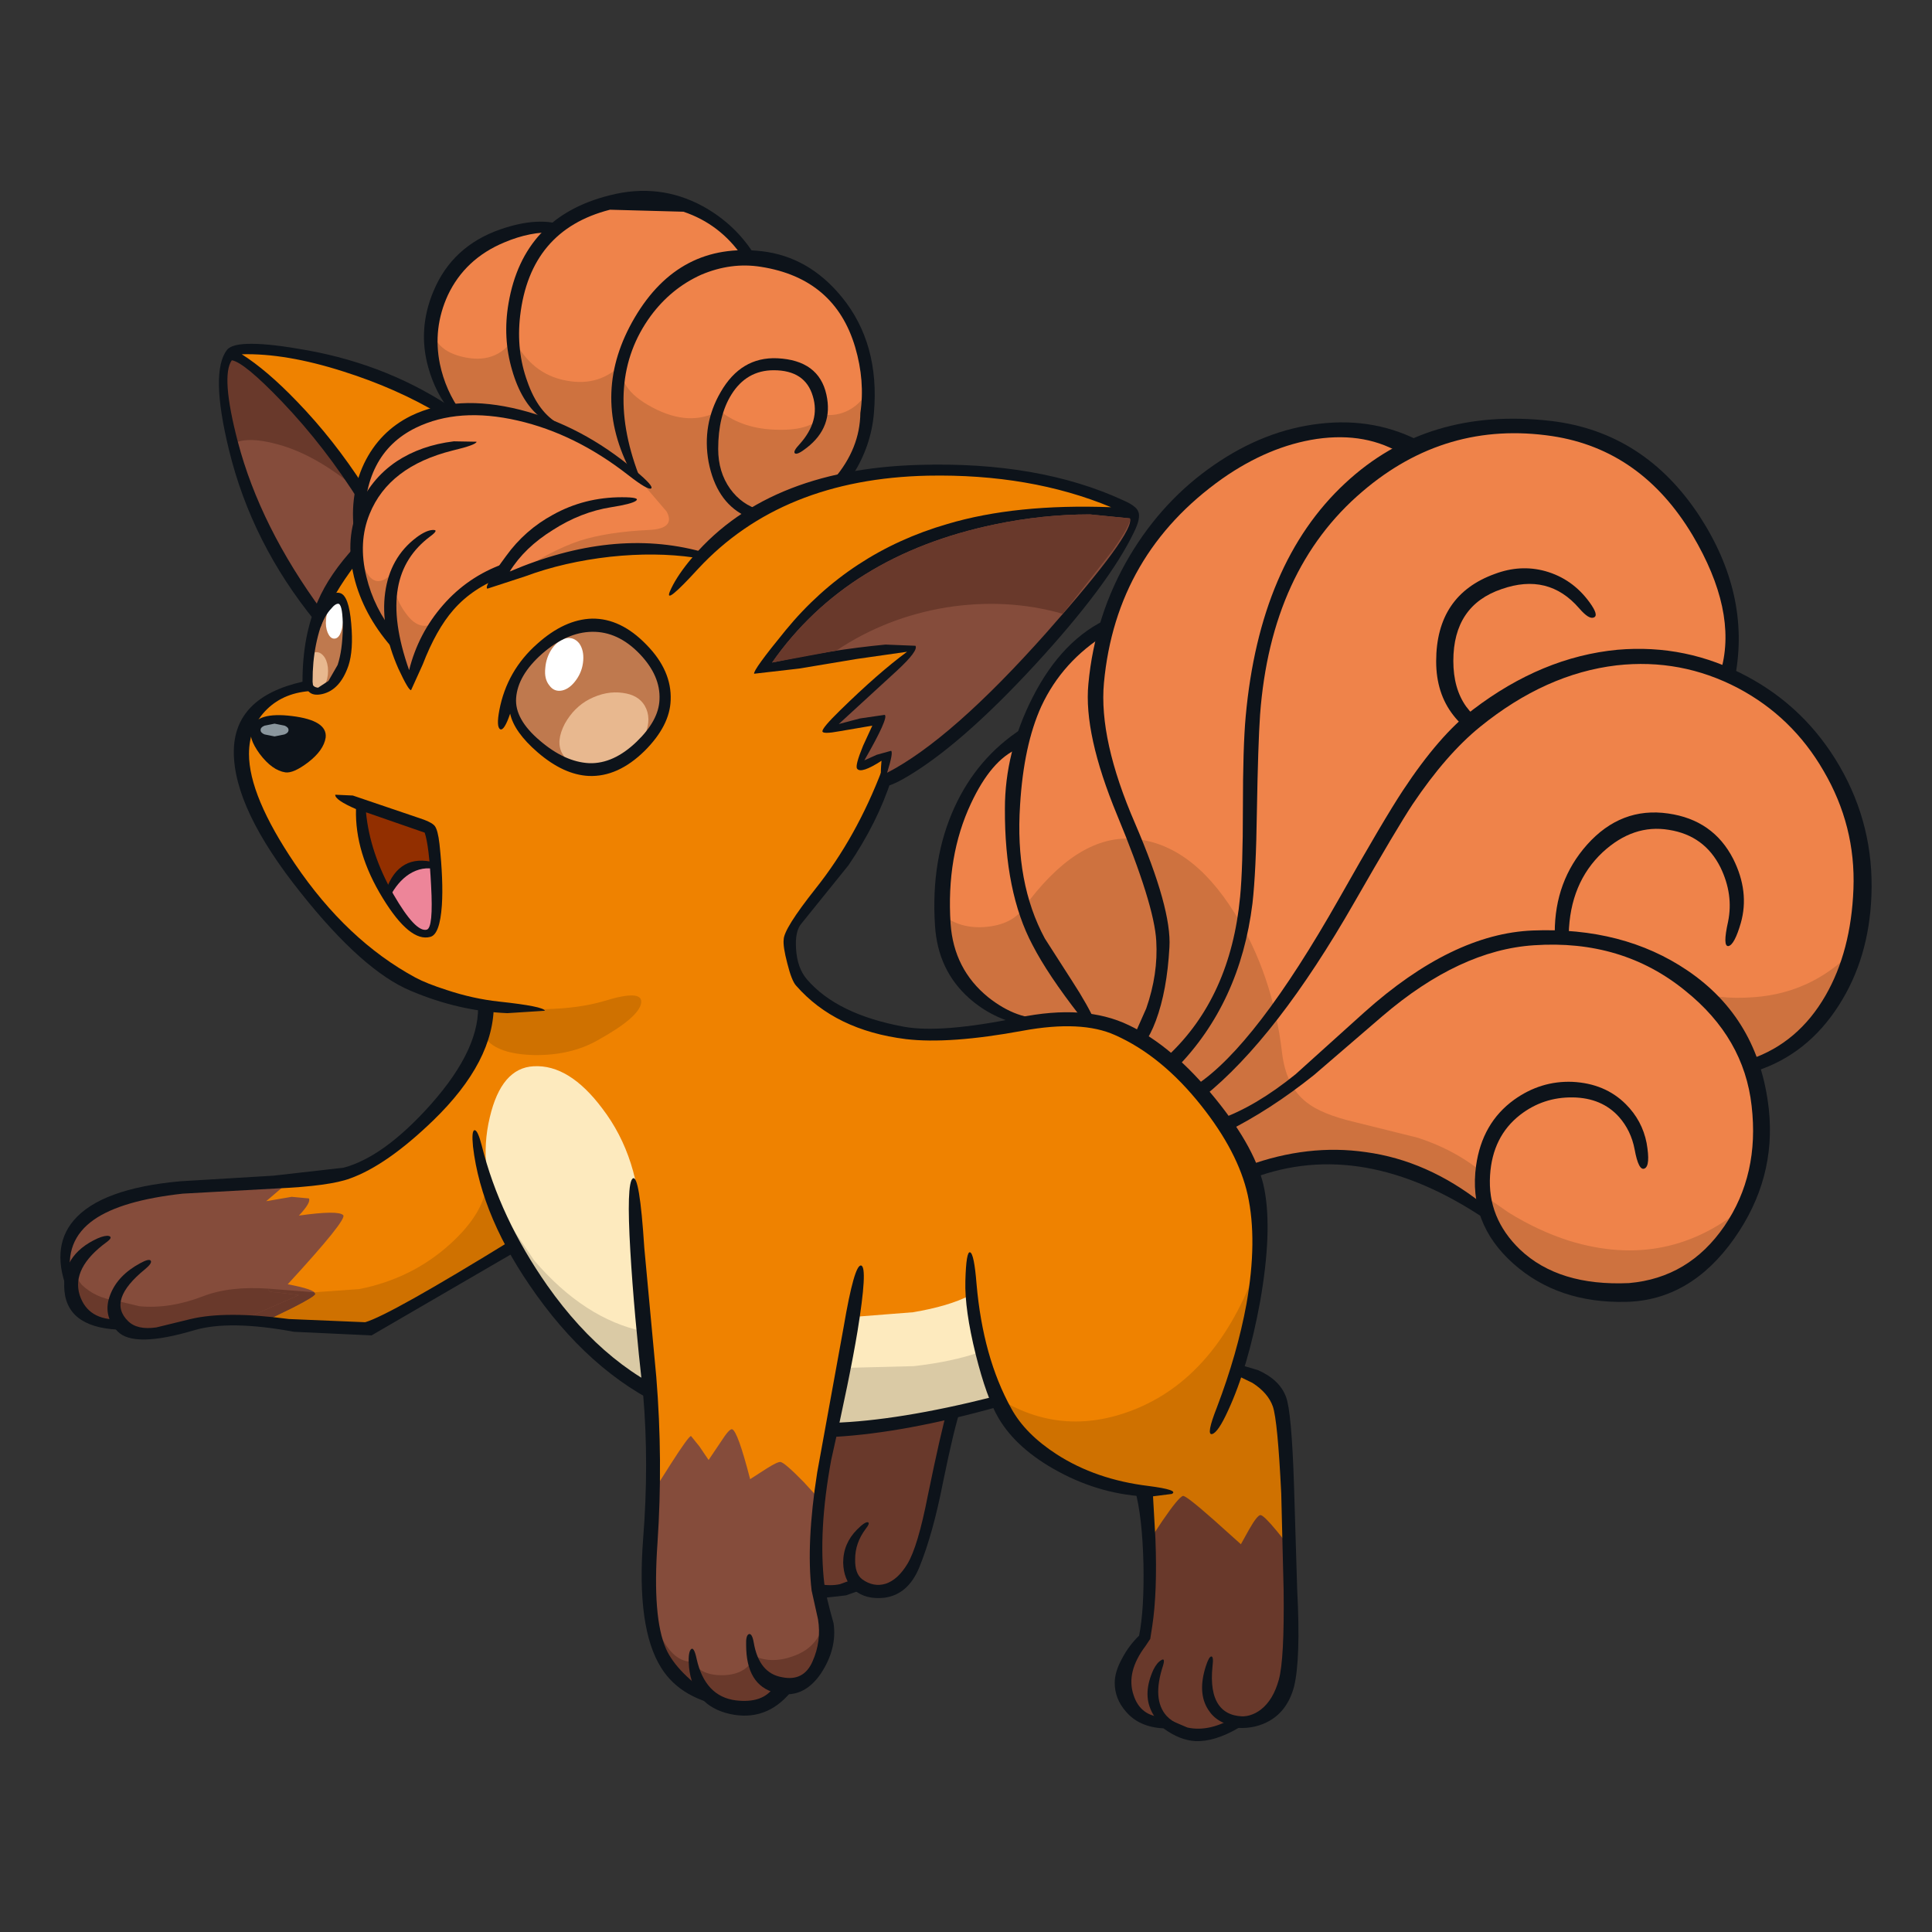 <?xml version="1.0" encoding="utf-8"?>
<!-- Generator: Adobe Illustrator 16.0.0, SVG Export Plug-In . SVG Version: 6.00 Build 0)  -->
<!DOCTYPE svg PUBLIC "-//W3C//DTD SVG 1.1//EN" "http://www.w3.org/Graphics/SVG/1.1/DTD/svg11.dtd">
<svg version="1.1" id="Layer_1" xmlns="http://www.w3.org/2000/svg" xmlns:xlink="http://www.w3.org/1999/xlink" x="0px" y="0px"
	 width="800px" height="800px" viewBox="0 0 800 800" enable-background="new 0 0 800 800" xml:space="preserve">
<rect x="0" y="0" width="800" height="800" fill="#333333" stroke="none"/>
<g>
	<path fill="#69392B" d="M394.113,585.372l-5.951,28.274c-4.63,20.172-8.763,33.399-12.403,39.682
		c-2.424,4.189-6.006,6.174-10.746,5.95c-2.537-0.11-6.064-1.102-10.582-2.974c-6.064,3.087-11.08,4.189-15.046,3.307
		c-1.877-8.377-1.822-21.881,0.165-40.509l3.637-25.632L394.113,585.372"/>
	<path fill="#854C3B" d="M95.993,146.201c13.668,9.149,26.622,21.661,38.856,37.534c7.384,9.479,17.36,24.471,29.929,44.975
		l-25.961,34.724c-17.416-17.197-30.644-40.291-39.685-69.281c-7.934-25.685-9.587-41.283-4.96-46.795L95.993,146.201"/>
	<path fill="#EF8200" d="M180.153,166.539l21.991,12.401l-37.367,49.771c-12.568-20.504-22.544-35.496-29.929-44.975
		c-12.234-15.874-25.188-28.385-38.856-37.534c6.061-2.646,20.667-1.378,43.817,3.804
		C150.061,152.208,163.508,157.721,180.153,166.539"/>
	<path fill="#EF8200" d="M444.713,201.759c12.125,3.196,20.173,6.283,24.144,9.26c3.196,2.425-0.499,11.133-11.08,26.125
		c-10.03,14.11-22.158,28.385-36.377,42.825c-10.691,10.802-23.04,21.329-37.042,31.581l-17.69,12.236l-9.096,18.519
		c-7.715,14.22-15.872,25.794-24.47,34.724c-3.971,4.189-6.009,8.875-6.119,14.055c-0.11,4.629,1.489,9.977,4.796,16.039
		c4.3,7.718,13.888,13.559,28.77,17.528c13.229,3.526,26.787,4.796,40.678,3.803l29.266-5.786
		c15.654-2.207,28.442-0.389,38.364,5.456c16.755,9.7,30.094,22.874,40.015,39.52c8.595,14.219,13.279,28.162,14.054,41.833
		c0.772,13.229-2.813,32.518-10.746,57.873c8.594,1.761,14.383,5.841,17.36,12.234c3.525,17.085,5.51,37.921,5.949,62.5
		l-20.832,7.772l-38.36-10.416c-0.225-9.151-1.048-16.48-2.481-21.994c-10.03-1.1-17.804-2.754-23.312-4.957l-14.885-7.607
		c-5.62-2.754-11.241-7.658-16.865-14.717l-6.775-9.921c-8.932,3.42-20.671,6.174-35.223,8.269
		c-29.213,4.189-57.928,2.812-86.147-4.134c-23.37-8.486-42.769-21.386-58.203-38.689c-10.142-11.354-16.367-21.166-18.684-29.435
		l-24.803,14.22c-14.548,8.819-26.731,15.267-36.542,19.347c-5.07,2.094-14.658,1.929-28.77-0.495
		c-15.982-2.867-26.842-3.915-32.572-3.142c-0.333-9.592-0.11-19.18,0.66-28.771c1.434-19.071,4.905-28.385,10.416-27.943
		c15.765,1.319,29.213,0.274,40.345-3.143c6.284-1.984,14.937-7.277,25.961-15.872c9.371-7.498,15.432-13.009,18.189-16.535
		c4.85-6.283,8.763-14.332,11.74-24.143l2.812-12.896c-19.402-3.195-37.866-12.678-55.395-28.444
		c-13.448-12.125-24.634-26.18-33.565-42.163c-14.438-25.685-16.202-43.597-5.29-53.738c2.867-2.647,7.054-4.795,12.568-6.449
		l7.439-1.489c0.55-12.566,1.929-22.984,4.136-31.251c1.43-5.071,7.274-13.448,17.525-25.133l14.881-15.874l127.649,17.527
		c27.227-25.133,63.215-36.763,107.971-34.889C414.84,195.64,430.052,197.9,444.713,201.759"/>
	<path fill="#EF834A" d="M296.89,92.628c3.747,2.866,7.772,7.606,12.07,14.22c23.479,3.197,38.804,13.778,45.968,31.747
		c4.63,11.795,5.511,25.133,2.644,40.015c-1.541,8.046-4.242,14.771-8.1,20.172c-8.601,0.992-21.221,5.677-37.866,14.055
		l-21.495,17.692c-19.623-5.622-46.244-3.03-79.864,7.771l-1.818-0.33l-0.66-0.662c-4.63,0.662-9.646,3.032-15.047,7.111
		c-10.914,8.047-18.409,20.447-22.489,37.202c-1.213-1.211-2.812-4.739-4.795-10.581l-2.644-8.268
		c-5.404-3.969-9.536-11.023-12.403-21.166c-2.867-10.141-3.637-20.502-2.313-31.085c3.307-26.896,17.085-40.344,41.338-40.344
		c-5.071-5.071-8.433-11.135-10.086-18.188c-2.427-10.251-0.773-21.551,4.96-33.897c5.401-11.685,14.824-19.014,28.271-21.991
		l18.354-0.827c6.174-4.519,9.866-7.056,11.08-7.606c7.054-3.527,15.322-4.96,24.803-4.299
		C279.584,84.251,289.616,87.336,296.89,92.628"/>
	<path fill="#CF7100" d="M247.45,430.771c-7.384,4.188-16.092,6.226-26.123,6.114c-10.141-0.22-16.92-2.532-20.337-6.942
		c-0.443-0.44-0.553-3.029-0.333-7.772l0.333-6.943c6.611,1.985,14.824,2.866,24.635,2.646c9.481-0.22,17.583-1.323,24.308-3.307
		c11.021-3.417,16.205-3.144,15.542,0.828C264.813,419.359,258.804,424.485,247.45,430.771"/>
	<path fill="#BF794E" d="M140.469,248.056c2.646,0.992,3.692,6.008,3.142,15.047c-0.55,9.04-2.313,15.212-5.291,18.519
		c-2.537,2.757-4.851,4.301-6.944,4.631c-2.207,0.33-3.527-0.717-3.971-3.142c-0.55-3.197-0.055-7.991,1.488-14.385
		C132.754,253.292,136.611,246.402,140.469,248.056"/>
	<path fill="#922F00" d="M151.218,348.257l-2.646-15.376l30.093,9.259l1.323,7.771l0.825,10.086l-12.73,0.497
		c-4.19,2.536-6.669,5.458-7.442,8.765C156.895,366.061,153.751,359.06,151.218,348.257"/>
	<path fill="#ED8599" d="M160.642,370.58l1.818-4.299c1.877-3.197,4.466-5.401,7.773-6.614c5.18-1.874,8.708-2.37,10.581-1.488
		l0.333,13.558c-0.333,9.151-1.819,14.055-4.466,14.717c-2.094,0.552-5.016-0.937-8.763-4.464
		C164.168,378.351,161.745,374.548,160.642,370.58"/>
	<path fill="#FFFFFF" d="M135.014,256.488c0.11-1.983,0.715-3.747,1.819-5.291c0.993-1.433,1.983-2.095,2.977-1.983
		c0.88,0.22,1.543,1.047,1.983,2.479l0.33,5.458c-0.55,5.07-1.874,7.496-3.967,7.275c-0.994-0.11-1.818-0.937-2.482-2.48
		C135.014,260.292,134.793,258.474,135.014,256.488"/>
	<path fill="#E8B88F" d="M126.416,277.819c0-2.095,0.44-3.914,1.324-5.458c0.99-1.542,2.093-2.315,3.307-2.315
		c1.32,0,2.479,0.773,3.472,2.315c0.88,1.543,1.32,3.362,1.32,5.458c0,2.204-0.44,4.079-1.32,5.622
		c-0.993,1.542-2.151,2.313-3.472,2.313c-1.214,0-2.317-0.771-3.307-2.313C126.855,281.788,126.416,279.913,126.416,277.819"/>
	<path fill="#854C3B" d="M41.756,498.892c11.245-4.737,26.511-7.659,45.803-8.764c9.698-0.55,18.241-0.604,25.628-0.165
		l-6.284,8.929l9.096-1.488l9.921-0.825c0.55,0.553-1.323,3.526-5.624,8.928l9.096-1.319l9.921-0.169
		c0.88,0.993-7.553,10.42-25.301,28.274l6.449,1.158c4.411,0.993,6.669,1.818,6.779,2.479c0.22,1.106-6.339,4.686-19.674,10.75
		c-6.728-0.882-13.063-0.828-19.017,0.164l-19.344,4.631l-15.71-0.66l-3.967-3.806c-9.261,1.214-15.6-1.269-19.017-7.438
		l-2.148-9.591c-2.757-6.944-2.424-13.503,0.993-19.679C32.221,505.01,36.355,501.207,41.756,498.892"/>
	<path fill="#FDEABE" d="M205.617,499.884c-2.864-11.354-3.307-22.706-1.32-34.063c2.204-13.338,7.384-20.888,15.542-22.651
		c7.938-1.763,17.14,4.246,27.611,18.024c10.364,13.558,15.71,26.346,16.04,38.36c0.22,8.816,1.984,34.394,5.291,76.722
		c-8.268-4.19-17.14-10.476-26.621-18.85C223.419,540.451,211.241,521.271,205.617,499.884"/>
	<path fill="#FDEABE" d="M352.944,546.678c11.241,1.104,22.871-0.056,34.889-3.473c5.951-1.764,10.801-3.637,14.548-5.62
		c1.214,11.571,4.74,25.628,10.585,42.163c-6.505,3.527-20.008,6.613-40.513,9.261l-28.77,2.978L352.944,546.678"/>
	<path fill="#FDEABE" d="M202.808,462.683c3.197-13.668,9.258-20.724,18.188-21.166c9.808-0.551,19.289,5.291,28.44,17.527
		c10.361,13.56,15.707,30.313,16.037,50.267l-1.324,1.158c-0.99,0.109-1.543-0.109-1.654-0.663
		c-1.32-19.18-6.779-35.108-16.367-47.783c-8.377-11.024-16.7-16.373-24.968-16.04c-8.158,0.438-13.283,7.938-15.38,22.484
		c-1.983,13.778-0.66,25.798,3.97,36.049l-0.498,1.817l-1.485,0.165C201.043,491.506,199.391,476.899,202.808,462.683"/>
	<path fill="#FDEABE" d="M401.557,536.426c0.55-0.22,1.155,0.222,1.818,1.324c0.66,1.104,0.716,1.765,0.165,1.983
		c-6.615,3.417-15.433,5.954-26.457,7.604l-24.304,1.818c-0.553,0-0.829-0.605-0.829-1.818c0-1.319,0.275-1.979,0.829-1.979
		l25.298-1.987C387.889,541.717,395.712,539.403,401.557,536.426"/>
	<path fill="#854C3B" d="M130.877,513.112l6.614-7.771l-16.037,1.818h-4.63c-0.33-0.443,0.44-1.599,2.313-3.476l4.796-5.29
		l-13.724,1.817l-4.63-0.165c-0.55-0.55-0.055-1.929,1.489-4.135c0.993-1.541,2.592-3.358,4.795-5.456l2.977-2.809l5.62,0.99
		l-10.251,8.763l10.581-1.818l7.113,0.663c0.66,1.104-0.718,3.472-4.135,7.108c10.914-1.543,17.03-1.599,18.354-0.164
		c1.104,1.213-6.559,10.746-22.984,28.604c7.607,1.435,11.41,2.757,11.41,3.972c0,1.1-7.164,5.015-21.496,11.738H97.812
		c17.085-6.504,25.738-10.251,25.958-11.244l-9.423-1.158c-2.097-0.109-3.142-0.439-3.142-0.993c0-0.66,1.045-1.98,3.142-3.967
		L130.877,513.112"/>
	<path fill="#EF834A" d="M677.36,191.176c13.669,9.149,23.92,21.164,30.754,36.045c7.384,15.983,9.865,33.456,7.441,52.416
		c17.307,8.708,30.975,21.164,41.005,37.369c9.262,15.102,14.276,31.415,15.048,48.944c0.659,17.305-2.979,32.684-10.912,46.135
		c-8.381,14.438-20.505,24.306-36.377,29.596c7.385,19.731,6.556,39.52-2.481,59.36c-9.922,21.496-26.014,33.017-48.282,34.557
		c-18.849,1.214-34.119-4.133-45.801-16.037c-3.637-3.746-6.724-7.938-9.261-12.567l-2.646-5.786
		c-9.258-6.174-20.281-11.409-33.07-15.706c-25.569-8.602-47.068-8.271-64.483,0.989c-5.733-13.229-13.833-25.737-24.309-37.535
		c-20.941-23.479-43.211-31.691-66.801-24.635c-4.848-1.543-9.921-3.86-15.208-6.947c-10.364-6.171-16.429-13.06-18.192-20.669
		c-3.527-15.432-4.132-30.148-1.818-44.146c3.637-21.716,14.167-37.039,31.583-45.969l7.272-19.842
		c7.168-13.999,16.484-22.818,27.945-26.455c-0.11-8.599,3.915-18.795,12.069-30.59c8.161-11.905,18.464-22.487,30.922-31.747
		c13.668-10.031,27.285-16.315,40.843-18.849c15.542-2.977,29.435-0.606,41.665,7.109c15.436-7.938,31.641-11.354,48.615-10.251
		C649.086,177.066,663.913,182.137,677.36,191.176"/>
	<path fill="#69392B" d="M85.907,547.176l-21.994,5.456c-5.731,1.101-10.416-0.389-14.053-4.466
		c-3.747,0.33-7.388-0.33-10.915-1.982c-7.054-3.197-10.086-9.701-9.093-19.514l3.967,5.291c3.75,3.638,8.487,5.845,14.222,6.614
		l9.756,2.316c8.377,0.771,17.14-0.608,26.288-4.137c7.387-2.865,16.48-3.912,27.285-3.139c-0.44,0.99,0.55,1.485,2.977,1.485
		l9.423,1.158l-23.314,10.251L85.907,547.176"/>
	<path fill="#CF7100" d="M201.483,489.139l11.245,27.115c-36.708,23.039-58.148,35.055-64.322,36.048l-15.707-1.488l-23.149-3.638
		l11.575-5.624c6.281-3.196,9.423-5.126,9.423-5.784l-0.495-0.664l18.684-1.323c14.551-2.867,27.116-9.093,37.701-18.684
		C196.249,506.168,201.265,497.513,201.483,489.139"/>
	<path fill="#69392B" d="M130.547,535.768c0,0.658-3.142,2.588-9.423,5.784l-11.575,5.624l-9.096-0.662l23.314-10.251l-9.423-1.159
		c-2.427,0-3.417-0.495-2.977-1.485l18.684,1.485L130.547,535.768"/>
	<path fill="#DACAA5" d="M205.287,498.396l15.875,23.479c13.888,16.205,28.99,26.017,45.305,29.434l2.977,23.479
		c-7.388-3.307-15.6-8.986-24.638-17.03C226.728,541.662,213.554,521.875,205.287,498.396"/>
	<path fill="#DACAA5" d="M405.691,559.905l8.265,20.173l-25.627,6.119c-19.182,4.077-34.064,6.009-44.645,5.788l8.763-25.631
		l25.961-0.663C388.988,564.481,398.084,562.554,405.691,559.905"/>
	<path fill="#CF7100" d="M521.102,569.496c6.064,2.758,9.371,6.67,9.921,11.74c0.885,8.044,2.207,29.375,3.972,63.988l-57.705,4.466
		l-2.646-32.245c-8.821-0.99-17.969-3.358-27.446-7.105c-18.853-7.276-29.712-17.474-32.574-30.592
		c17.748,10.581,36.598,11.686,56.55,3.308c22.926-9.701,39.739-30.313,50.431-61.841c-4.518,27.116-7.663,42.328-9.423,45.636
		L521.102,569.496"/>
	<path fill="#CE723F" d="M710.098,518.237c-12.784,12.675-28.938,18.188-48.446,16.535c-19.51-1.543-33.181-8.599-41.009-21.165
		c-2.423-3.968-4.132-8.213-5.125-12.73l-0.659-5.623l9.756,6.782c8.156,5.067,16.531,8.982,25.133,11.739
		c27.557,8.483,52.14,3.417,73.745-15.215C720.954,505.284,716.492,511.844,710.098,518.237"/>
	<path fill="#CE723F" d="M702.658,410.1c5.291,2.646,13.17,3.586,23.645,2.813c16.977-1.214,31.417-8.433,43.318-21.663
		c-2.533,7.826-6.336,15.764-11.406,23.812c-10.364,15.984-22.156,24.526-35.384,25.631c0-3.417-0.884-7.277-2.647-11.577
		C716.767,420.738,710.923,414.399,702.658,410.1"/>
	<path fill="#CE723F" d="M561.116,464.665l25.965,6.449c10.801,3.526,20.113,8.652,27.941,15.376l-0.165,16.701
		c-13.34-10.031-26.566-16.977-39.686-20.836c-20.502-6.062-39.574-4.354-57.21,5.125l-1.323-6.445l-0.165,0.165
		c-10.251-17.419-19.454-30.094-27.614-38.031c-19.623-19.182-40.729-25.628-63.325-19.344c-6.395-1.437-12.732-4.355-19.018-8.766
		c-12.348-9.038-17.859-21.222-16.535-36.542c4.96,4.189,11.079,5.952,18.354,5.291c7.058-0.662,12.183-3.197,15.38-7.606
		c14.438-19.952,29.265-29.598,44.477-28.937c16.427,0.882,30.758,11.133,42.991,30.755c10.581,16.975,17.142,36.269,19.678,57.875
		c1.101,9.258,4.463,16.096,10.083,20.503C545.023,459.704,551.749,462.461,561.116,464.665"/>
	<path fill="#69392B" d="M534.498,643.241L534,682.098c-0.55,11.023-1.27,17.362-2.148,19.017c-1.101,2.534-2.809,4.851-5.126,6.943
		c-3.967,3.527-8.873,5.347-14.717,5.456c-10.471,6.395-20.667,6.448-30.588,0.165c-8.269,0.66-13.56-3.912-15.872-13.724
		c-0.993-4.41,0.11-9.536,3.308-15.377l5.287-7.438c1.656-12.568,2.371-25.138,2.151-37.701l13.229-17.36l24.804,19.344
		l7.108-10.749L534.498,643.241"/>
	<path fill="#69392B" d="M502.586,629.354l11.241,10.086l3.308-5.954c2.316-4.077,3.915-6.119,4.796-6.119
		c0.883,0,3.142,2.207,6.782,6.614l5.617,6.943v4.635l-12.399-11.909l-3.473,5.456c-1.873,3.087-3.362,4.575-4.462,4.465
		l-6.284-4.132l-17.195-13.893l-5.294,6.284c-3.967,4.852-6.999,9.041-9.093,12.568l-1.323-4.796l6.449-9.756
		c4.517-6.614,7.384-10.088,8.598-10.416C490.735,619.322,494.979,622.629,502.586,629.354"/>
	<path fill="#CE723F" d="M329.464,204.569c-15.654,7.166-28.329,15.709-38.03,25.63c-5.514-1.875-12.953-2.922-22.324-3.142
		c-18.849-0.552-37.917,3.362-57.209,11.74c10.251-7.054,19.622-12.015,28.11-14.881c7.604-2.425,17.14-3.914,28.604-4.464
		c7.498-0.33,9.976-2.867,7.442-7.606l-8.766-10.253c-8.158-9.038-16.865-15.928-26.123-20.667
		c-14.332-7.166-31.97-10.914-52.913-11.244c-2.317-2.204-4.355-5.401-6.119-9.59c-3.527-8.157-4.631-17.692-3.308-28.606
		c-0.77,8.6,3.362,14,12.403,16.205c9.368,2.315,16.535-0.165,21.496-7.44c4.847,9.811,12.125,15.598,21.826,17.362
		c9.368,1.764,17.195-0.717,23.479-7.441c-2.097,6.944,1.929,13.117,12.07,18.519c10.361,5.513,19.622,5.953,27.78,1.322
		c6.504,5.182,14.603,7.827,24.304,7.938c9.371,0.22,15.6-1.874,18.684-6.284c3.64,0.552,7.167-0.055,10.584-1.818
		c4.297-2.314,7.439-6.063,9.423-11.243l-2.148,19.346c-1.323,6.394-4.242,12.676-8.763,18.85
		C344.124,198.452,337.29,201.042,329.464,204.569"/>
	<path fill="#CE723F" d="M151.054,235.489c2.864,6.504,6.999,6.834,12.4,0.992c-1.104,6.064,0.44,11.904,4.63,17.527
		c4.407,6.174,9.313,6.779,14.717,1.82l-6.614,11.905c-4.521,8.268-6.779,13.228-6.779,14.882l-8.103-22.323
		c-2.537-1.543-4.96-4.244-7.278-8.103c-4.737-7.605-6.669-17.03-5.785-28.274L151.054,235.489"/>
	<path fill="#69392B" d="M95.993,184.065c-1.543-5.291-2.647-12.511-3.307-21.659c-0.883-10.693-0.11-16.15,2.314-16.37
		c3.637-0.332,12.788,7.496,27.446,23.479c14.441,15.653,23.039,26.786,25.796,33.4c-11.575-9.812-22.765-16.148-33.565-19.016
		C106.079,181.585,99.85,181.64,95.993,184.065"/>
	<path fill="#BF794E" d="M275.725,289.229c-0.88,7.716-5.016,14.66-12.4,20.833c-6.614,5.512-12.513,8.103-17.694,7.772
		c-6.834-0.33-13.778-2.922-20.832-7.772c-8.048-5.73-12.125-12.18-12.238-19.345c-0.11-7.054,3.197-14.055,9.921-20.999
		c6.724-6.834,13.562-10.526,20.505-11.078c9.148-0.552,17.25,3.142,24.305,11.078C273.576,276.882,276.388,283.385,275.725,289.229
		"/>
	<path fill="#FFFFFF" d="M227.441,283.771c-1.43-1.764-1.983-4.134-1.653-7.111c0.223-2.975,1.158-5.675,2.812-8.101
		c1.763-2.425,3.747-3.858,5.954-4.299c2.094-0.332,3.857,0.385,5.291,2.149c1.323,1.874,1.873,4.244,1.653,7.111
		c-0.22,2.975-1.213,5.677-2.977,8.101c-1.764,2.426-3.692,3.859-5.786,4.301C230.528,286.362,228.766,285.645,227.441,283.771"/>
	<path fill="#E8B88F" d="M232.735,311.881c-1.764-3.307-1.378-7.386,1.155-12.236c2.537-4.519,5.899-7.881,10.086-10.086
		c4.741-2.425,9.371-3.307,13.892-2.645c4.297,0.55,7.329,2.315,9.093,5.291c1.983,3.416,2.039,7.385,0.165,11.904
		c-1.983,4.63-5.401,8.212-10.251,10.748c-4.851,2.536-9.591,3.527-14.219,2.977C237.917,317.392,234.609,315.408,232.735,311.881"
		/>
	<path fill="#0D131A" d="M264.813,270.708c-5.954-6.172-12.513-9.205-19.677-9.094c-6.944,0.11-13.833,3.142-20.667,9.094
		c-6.724,5.952-10.31,12.071-10.75,18.354c-0.44,5.842,2.867,11.74,9.921,17.692c6.834,5.844,13.613,8.93,20.337,9.261
		c6.724,0.22,13.283-2.757,19.677-8.929c6.064-5.842,9.206-11.63,9.426-17.362C273.411,283.11,270.653,276.772,264.813,270.708
		 M245.135,256.158c7.938-0.11,15.432,3.472,22.486,10.748c7.057,7.164,10.42,14.825,10.089,22.983
		c-0.223,7.056-3.805,14.055-10.749,21.001c-7.384,7.274-15.102,10.746-23.149,10.416c-6.944-0.33-13.998-3.582-21.162-9.756
		c-6.505-5.621-10.31-10.968-11.41-16.039c-1.654,4.851-3.032,7-4.135,6.449c-1.101-0.662-1.214-3.307-0.33-7.938
		c2.093-10.913,7.329-20.062,15.707-27.448C229.979,259.851,237.527,256.378,245.135,256.158"/>
	<path fill="#0D131A" d="M130.547,258.639c1.764-4.74,3.362-8.103,4.795-10.086c1.764-2.535,3.582-3.529,5.456-2.977
		c2.427,0.662,3.971,4.851,4.63,12.566c0.664,7.386,0.275,13.228-1.155,17.527c-2.317,6.724-5.954,10.638-10.915,11.74
		c-5.071,1.104-7.384-1.432-6.944-7.606c0-0.44,0.33-0.717,0.99-0.827c0.664-0.11,1.048,0.055,1.159,0.497l0.993,4.134
		c0.33,0.662,1.045,1.047,2.149,1.157l4.3-2.81l3.802-6.614c1.323-3.969,2.038-9.094,2.148-15.378c0-6.062-0.55-9.369-1.653-9.921
		c-0.88-0.22-1.984,0.497-3.307,2.15c-1.654,1.764-3.087,4.299-4.297,7.606h-1.323L130.547,258.639"/>
	<path fill="#0D131A" d="M147.083,226.23c-0.44,3.307-0.385,5.788,0.165,7.441c-6.281,8.268-10.746,15.874-13.393,22.817
		c-3.417,8.93-4.851,18.796-4.297,29.599c-7.828,0.33-14.167,2.865-19.017,7.605c-4.96,4.851-7.439,11.023-7.439,18.519
		c0,11.575,6.339,26.731,19.014,45.472c14.332,21.164,30.977,36.873,49.936,47.125c3.087,1.652,7.387,3.36,12.898,5.125
		c7.274,2.424,14.497,4.021,21.661,4.796c12.345,1.322,18.684,2.592,19.014,3.802l-15.542,0.994
		c-13.448-0.554-26.786-3.642-40.014-9.258c-13.228-5.516-28.385-19.02-45.47-40.516c-18.519-23.149-27.78-42.605-27.78-58.368
		c0-15.102,9.481-24.803,28.44-29.102c0-12.787,2.094-23.864,6.284-33.235C134.738,241.552,139.918,233.946,147.083,226.23"/>
	<path fill="#0D131A" d="M178.334,457.389c14.108-15.872,20.612-30.095,19.512-42.658l3.472,0.663l3.142,0.162
		c0.22,15.875-8.158,32.021-25.133,48.446c-12.788,12.349-24.252,20.34-34.394,23.979c-5.621,2.094-15.765,3.472-30.423,4.135
		l-38.859,2.149c-16.865,1.873-29.1,5.454-36.708,10.745c-8.377,5.842-11.52,14.001-9.423,24.474l0.165,3.637
		c0.11,1.764-0.275,2.647-1.158,2.647c-5.291-12.458-4.631-22.601,1.983-30.425c7.498-8.82,22.214-14.222,44.15-16.204l38.526-2.317
		l29.1-3.307C153.421,480.537,165.438,471.829,178.334,457.389"/>
	<path fill="#0D131A" d="M212.229,513.277l1.654,4.795l-60.022,34.889l-32.077-1.487c-17.859-3.308-31.637-3.526-41.338-0.66
		c-16.645,4.958-27.227,5.126-31.747,0.495c-4.297-4.521-5.291-9.646-2.977-15.381c2.097-5.286,6.229-9.588,12.403-12.895
		c2.424-1.323,3.857-1.653,4.297-0.993c0.443,0.663-0.33,1.818-2.314,3.476C49.527,534.11,47.155,541.278,53,547.008
		c2.534,2.537,6.449,3.417,11.74,2.646l14.218-3.472c9.701-2.313,23.259-2.313,40.678,0l31.582,1.322
		C158.052,545.521,178.39,534.109,212.229,513.277"/>
	<path fill="#0D131A" d="M44.238,514.271c-9.811,7.164-13.562,14.493-11.245,21.991c2.313,7.054,7.824,10.415,16.535,10.086
		l0.66,2.147l1.323,2.148c-15.432-0.11-23.699-5.397-24.803-15.872c-0.993-10.03,3.582-17.36,13.723-21.99
		c2.097-0.884,3.637-1.214,4.631-0.993C46.276,512.119,46.001,512.947,44.238,514.271"/>
	<path fill="#0D131A" d="M189.082,170.177l-6.944,1.322c-12.015-7.164-25.353-13.062-40.015-17.692
		c-15.872-5.071-29.874-7.441-41.998-7.109c6.944,4.409,14.552,10.913,22.819,19.511c10.141,10.473,19.398,22.212,27.776,35.219
		l-1.489,6.944c-9.698-15.542-20.557-29.597-32.572-42.163c-10.361-10.803-17.25-16.48-20.667-17.03
		c-3.087,4.299-2.262,15.542,2.479,33.73c6.174,23.479,17.858,46.904,35.054,70.273l-1.818,1.985
		c-0.66,0.772-0.994,1.542-0.994,2.315c-17.635-21.606-29.595-45.307-35.879-71.101c-5.291-21.606-5.566-35.439-0.829-41.503
		c2.647-3.417,13.727-3.362,33.235,0.167C150.279,149.233,170.893,157.611,189.082,170.177"/>
	<path fill="#0D131A" d="M233.727,93.455l-4.132,2.811c-6.614-0.33-13.558,1.047-20.835,4.134
		c-10.801,4.519-18.574,11.795-23.314,21.826c-4.187,9.149-5.291,18.63-3.307,28.44c1.543,7.386,4.52,14.11,8.931,20.174h-4.135
		c-4.411-5.292-7.604-11.52-9.591-18.686c-2.974-10.583-2.259-21.109,2.152-31.582c5.181-12.457,14.438-20.999,27.777-25.629
		C217.854,91.305,226.671,90.81,233.727,93.455"/>
	<path fill="#0D131A" d="M331.119,183.9c5.73-6.393,7.549-13.006,5.456-19.842c-2.094-7.164-7.498-10.748-16.205-10.748
		c-7.495,0-13.338,3.363-17.525,10.087c-3.64,5.842-5.459,13.338-5.459,22.488c0,6.393,1.654,11.904,4.96,16.533
		c3.197,4.411,7.333,7.331,12.403,8.765c-3.087,0-5.346,0.717-6.779,2.148c-7.607-3.967-12.458-11.298-14.552-21.991
		c-1.874-10.361-0.22-20.007,4.961-28.935c5.62-9.812,13.448-14.497,23.479-14.055c11.464,0.55,18.244,5.565,20.337,15.046
		c1.983,8.928-0.715,16.259-8.103,21.991c-2.644,2.096-4.297,2.866-4.961,2.315C328.582,187.152,329.242,185.886,331.119,183.9"/>
	<path fill="#0D131A" d="M361.873,171.004c-0.77,9.149-3.692,17.692-8.763,25.628l-7.772,1.653
		c7.164-8.377,10.804-17.47,10.915-27.281c1.32-8.819,0.605-17.914-2.152-27.283c-5.62-18.96-18.628-30.038-39.021-33.235
		c-8.268-1.322-16.535-0.22-24.803,3.307c-8.268,3.749-15.212,9.424-20.833,17.032c-13.118,17.967-14.772,39.903-4.96,65.808
		c0.66,1.653,0.495,2.315-0.499,1.985c-0.88-0.442-2.039-1.985-3.472-4.631c-10.581-21.054-9.811-41.888,2.317-62.502
		c12.345-20.944,29.928-30.093,52.745-27.446c12.898,1.542,23.867,7.826,32.905,18.849
		C359.061,135.785,363.525,151.823,361.873,171.004"/>
	<path fill="#0D131A" d="M312.93,106.352h-5.458c-6.171-9.039-14.329-15.267-24.47-18.684l-30.427-0.827
		c-22.046,5.622-34.445,20.282-37.202,43.983c-1.104,9.59-0.11,18.629,2.977,27.117c2.977,8.598,7.384,14.497,13.229,17.692
		c3.637,1.653,3.692,1.985,0.165,0.992c-3.087-0.77-5.731-2.039-7.938-3.802c-5.291-4.188-9.203-10.692-11.74-19.512
		c-2.644-8.928-3.142-18.188-1.489-27.778c4.081-23.81,18.024-38.691,41.833-44.644c13.671-3.527,26.511-2.04,38.526,4.464
		C300.196,90.423,307.525,97.424,312.93,106.352"/>
	<path fill="#0D131A" d="M465.216,207.215c3.53,1.543,5.568,3.087,6.119,4.63c0.77,1.764,0.165,4.629-1.819,8.598
		c-6.943,14.44-20.561,32.684-40.843,54.731c-20.943,22.707-39.021,38.416-54.233,47.123c-4.851,2.755-7.772,3.749-8.766,2.977
		c-0.99-0.771-1.21-4.188-0.66-10.253c-5.621,3.639-8.983,4.741-10.086,3.307c-0.664-0.77,0.165-3.967,2.479-9.589l3.805-8.268
		l-13.561,2.316c-4.737,0.882-7.109,0.882-7.109,0c0-0.992,2.427-3.859,7.277-8.598c10.581-10.363,19.839-18.465,27.776-24.308
		l-20.833,2.977l-23.811,3.969l-18.684,2.149c-0.33-0.992,4.025-6.999,13.063-18.022c17.639-21.496,39.959-36.157,66.966-43.983
		c18.852-5.622,41.452-7.938,67.794-6.946c-22.266-9.258-47.563-13.613-75.896-13.062c-40.345,0.882-72.037,13.723-95.076,38.526
		c-9.478,10.363-13.393,13.503-11.74,9.425c1.543-3.637,4.136-7.716,7.772-12.235c20.723-25.575,52.524-38.968,95.406-40.18
		C413.626,191.506,441.847,196.412,465.216,207.215"/>
	<path fill="#0D131A" d="M387.169,383.311c-1.213-18.299,1.488-34.667,8.103-49.107c6.284-13.669,15.544-24.473,27.78-32.409
		l-0.993,4.134l-0.66,4.132c-7.273,3.087-13.727,10.638-19.348,22.654c-6.834,14.55-9.646,31.14-8.433,49.769
		c0.884,12.566,6.064,22.709,15.542,30.427c8.051,6.395,16.095,9.315,24.143,8.763l-9.258,2.813
		c-8.602-1.653-16.15-5.346-22.654-11.079C392.681,405.691,387.942,395.657,387.169,383.311"/>
	<path fill="#0D131A" d="M589.56,183.57c-0.33,2.094-1.269,3.417-2.813,3.969l-5.62,0.827c-10.143-6.394-22.102-8.599-35.883-6.614
		c-13.226,1.983-26.232,7.44-39.021,16.368c-29.434,20.834-45.801,49.054-49.106,84.66c-1.438,15.653,2.862,35.054,12.895,58.203
		c10.142,23.589,14.882,40.674,14.222,51.257c-0.663,12.018-2.537,22.159-5.624,30.427c-1.54,4.077-3.027,6.944-4.465,8.599
		l-4.628-2.151l5.126-11.572c3.308-9.479,4.687-18.797,4.136-27.946c-0.554-10.031-5.953-27.393-16.204-52.084
		c-9.263-22.377-13.229-40.456-11.908-54.236c1.767-19.181,7.497-36.927,17.197-53.243c9.148-15.322,20.777-27.833,34.887-37.533
		c13.892-9.591,28.388-15.268,43.49-17.032C562,173.594,576.44,176.294,589.56,183.57"/>
	<path fill="#0D131A" d="M427.515,288.897c8.271-16.313,18.962-27.338,32.08-33.069l-0.165,3.307l-1.158,3.306
		c-12.233,7.496-21.274,17.527-27.116,30.095c-4.851,10.691-7.771,24.306-8.766,40.84c-1.431,21.496,1.986,39.904,10.251,55.228
		l11.247,17.529c4.518,6.944,7.824,12.841,9.922,17.693l-6.614-3.146c-8.931-11.462-15.489-21.273-19.681-29.432
		c-7.714-14.552-11.52-33.345-11.406-56.385C416.107,319.212,419.91,303.889,427.515,288.897"/>
	<path fill="#0D131A" d="M564.093,203.578c-25.239,21.496-39.351,52.306-42.328,92.43c-0.55,7.936-0.993,21.384-1.323,40.345
		c-0.22,16.315-0.824,28.881-1.817,37.699c-3.417,27.559-13.943,50.323-31.582,68.289l-3.473-5.126
		c17.31-16.2,27.281-38.141,29.929-65.809c0.771-7.937,1.159-20.172,1.159-36.708c0-16.865,0.385-29.542,1.157-38.031
		c3.857-42.438,17.58-74.626,41.17-96.563c22.709-21.166,51.148-29.763,85.319-25.794c25.796,3.085,46.299,16.258,61.515,39.518
		c13.998,21.606,18.902,43.653,14.713,66.139l-5.789-2.811c4.414-16.203,0.442-34.724-11.901-55.558
		c-14.11-23.589-33.458-37.257-58.038-41.006C613.369,176.185,587.133,183.846,564.093,203.578"/>
	<path fill="#0D131A" d="M691.081,343.628c-9.809-1.653-18.956,1.432-27.447,9.26c-9.037,8.487-13.723,19.787-14.053,33.896
		l-5.789-0.66c0-14.22,4.466-26.346,13.396-36.377c9.368-10.471,20.556-14.772,33.563-12.896
		c12.458,1.764,21.44,8.046,26.954,18.849c4.518,9.04,5.564,17.859,3.139,26.457c-1.76,6.063-3.469,9.259-5.125,9.589
		c-1.649,0.222-1.709-3.141-0.162-10.086c1.54-7.496,0.492-14.991-3.146-22.487C708.004,350.353,700.892,345.172,691.081,343.628"/>
	<path fill="#0D131A" d="M609.897,293.857c19.068-14.55,39.021-22.817,59.855-24.803c19.069-1.653,36.982,2.041,53.738,11.08
		c16.095,8.598,28.824,20.944,38.194,37.038c9.593,16.535,13.999,34.447,13.229,53.739c-0.66,17.306-5.181,32.464-13.559,45.472
		c-8.602,13.448-20.008,22.489-34.229,27.116l-2.148-4.957c13.118-4.522,23.425-13.286,30.923-26.294
		c7.054-12.237,10.91-26.952,11.57-44.149c0.663-17.417-3.469-33.73-12.398-48.944c-8.599-14.88-20.394-26.29-35.385-34.228
		c-15.763-8.268-32.518-11.408-50.27-9.424c-19.619,2.315-38.468,10.803-56.546,25.464c-9.371,7.606-18.688,18.299-27.945,32.077
		c-4.301,6.504-12.293,19.952-23.975,40.344c-21.498,37.593-42.331,64.489-62.503,80.69l-3.144-4.792
		c16.426-10.805,36.157-36.542,59.197-77.22c12.454-22.047,21.274-36.984,26.452-44.81
		C590.988,312.046,600.639,300.914,609.897,293.857"/>
	<path fill="#0D131A" d="M634.699,385.296c24.913-0.992,46.239,4.519,63.989,16.535c19.731,13.339,30.977,32.466,33.732,57.375
		c2.091,19.292-2.702,37.206-14.387,53.741c-12.019,16.975-26.896,25.686-44.646,26.126c-18.849,0.44-34.445-4.854-46.794-15.875
		c-12.458-11.132-17.583-24.638-15.377-40.51c1.654-11.795,6.891-20.892,15.707-27.281c7.385-5.294,15.437-7.772,24.141-7.442
		c9.041,0.44,16.425,3.527,22.158,9.262c4.519,4.518,7.385,9.862,8.599,16.037c1.104,6.283,0.825,9.812-0.825,10.58
		c-1.657,0.773-3.032-1.869-4.136-7.935c-0.99-5.184-3.143-9.646-6.449-13.396c-4.74-5.288-11.134-7.99-19.179-8.101
		c-8.157-0.11-15.436,2.313-21.829,7.273c-7.604,5.954-11.739,14.276-12.399,24.969c-0.771,11.794,3.362,22.045,12.399,30.756
		c10.693,10.142,25.74,14.77,45.141,13.889c16.535-1.434,29.711-9.313,39.522-23.645c9.696-14.222,13.447-30.813,11.24-49.771
		c-2.094-18.741-11.24-34.612-27.445-47.617c-17.415-14.225-38.307-20.509-62.669-18.854c-20.503,1.323-41.391,11.078-62.669,29.266
		l-28.438,24.474c-12.128,9.701-24.309,17.584-36.545,23.645l-2.645-5.29c10.03-3.526,20.558-9.757,31.581-18.685l28.44-25.631
		C589.171,397.476,612.431,386.178,634.699,385.296"/>
	<path fill="#0D131A" d="M613.534,498.23l0.663,1.982l0.66,4.467c-33.73-22.597-65.754-28.221-96.065-16.865l-2.152-5.126
		c16.646-6.063,32.96-7.938,48.942-5.62C582.557,479.382,598.542,486.437,613.534,498.23"/>
	<path fill="#0D131A" d="M639.825,236.481c7.494,2.095,13.613,6.394,18.354,12.898c2.646,3.637,3.252,5.732,1.818,6.282
		c-1.323,0.662-3.361-0.606-6.115-3.802c-8.491-9.811-19.183-12.456-32.08-7.938c-13.339,4.521-20.008,14.44-20.008,29.764
		c0,7.605,1.764,13.89,5.291,18.85c1.767,2.424,3.527,4.078,5.294,4.96l-3.638,4.959c-2.316-1.211-4.634-3.307-6.947-6.282
		c-4.74-6.063-7.109-13.503-7.109-22.322c0-18.299,8.104-30.369,24.31-36.211C626.047,234.993,632.991,234.607,639.825,236.481"/>
	<path fill="#0D131A" d="M339.387,655.973c3.083,0.553,5.896,0.553,8.433,0l6.28-2.312l4.631,3.967l-8.433,2.979l-8.763,0.99
		c-0.553-0.11-1.213-1.102-1.983-2.979C338.888,656.745,338.833,655.861,339.387,655.973"/>
	<path fill="#0D131A" d="M397.754,583.55c-1.767,5.07-4.19,15.16-7.277,30.26c-2.757,14.11-6.006,25.796-9.756,35.057
		c-3.087,7.604-7.934,11.85-14.548,12.73c-5.184,0.55-9.371-0.552-12.568-3.309c-2.867-2.757-4.355-6.504-4.465-11.241
		c0-5.294,1.932-9.868,5.789-13.727c2.204-2.203,3.692-3.197,4.465-2.978c0.66,0.221,0.33,1.158-0.993,2.813
		c-2.867,3.86-4.301,7.993-4.301,12.403c-0.11,4.077,0.884,6.886,2.978,8.433c3.087,2.203,6.284,2.809,9.591,1.818
		c3.417-1.104,6.449-3.86,9.093-8.271c2.867-4.736,5.679-14.164,8.433-28.274c3.75-18.187,6.394-29.814,7.938-34.887
		c0.22-0.663,1.269-1.103,3.142-1.322C397.146,582.726,397.975,582.891,397.754,583.55"/>
	<path fill="#854C3B" d="M451.327,213.002l16.534,1.653c1.544,3.749-9.921,19.456-34.394,47.125
		c-26.346,29.653-48.391,49.054-66.14,58.202c1.764-5.621,2.317-8.653,1.653-9.093l-5.951,1.653l-5.125,2.313
		c6.834-11.904,9.643-18.188,8.433-18.849l-10.251,1.49l-8.766,2.314l24.143-22.156c5.951-5.512,8.488-8.93,7.604-10.253
		l-12.399-0.495c-15.102,1.432-30.757,3.914-46.958,7.441c20.722-29.653,51.479-48.724,92.267-57.211
		C425.201,214.38,438.318,213.002,451.327,213.002"/>
	<path fill="#0D131A" d="M199.5,474.421c4.96,19.844,13.998,39.136,27.116,57.87c16.755,23.813,36.322,39.742,58.698,47.787
		c18.849,6.724,38.636,9.756,59.362,9.093c18.079-0.551,40.234-4.133,66.47-10.747l1.984,4.134
		c-25.688,7.167-48.117,11.3-67.3,12.401c-24.359,1.214-46.185-2.147-65.477-10.086c-22.156-9.149-41.558-25.353-58.203-48.61
		c-15.211-21.166-23.974-41.669-26.292-61.512c-0.44-4.407-0.22-6.669,0.664-6.778C197.403,467.973,198.396,470.121,199.5,474.421"
		/>
	<path fill="#0D131A" d="M366.502,320.976l2.644,1.653c-3.857,12.015-9.811,23.92-17.855,35.714l-19.348,23.976
		c-1.874,2.095-2.647,5.622-2.314,10.583c0.33,5.291,1.819,9.48,4.462,12.571c8.268,9.697,21.661,16.257,40.18,19.674
		c10.254,1.877,26.126,0.607,47.621-3.803c18.189-3.746,33.346-2.701,45.475,3.143c12.125,5.733,24.085,15.875,35.879,30.424
		c11.465,14.108,18.243,26.676,20.338,37.7c2.203,11.575,1.599,27.062-1.819,46.464c-3.307,18.075-7.717,33.07-13.228,44.972
		c-2.754,6.064-4.961,9.316-6.614,9.761c-1.764,0.438-1.104-3.257,1.982-11.08c5.624-14.771,9.701-29.045,12.238-42.826
		c3.087-17.528,3.249-32.575,0.495-45.142c-2.644-11.794-9.038-24.084-19.179-36.872c-10.915-13.777-22.819-23.533-35.718-29.265
		c-9.262-4.189-21.99-4.796-38.195-1.822c-20.282,3.751-36.434,4.906-48.447,3.474c-19.512-2.424-34.669-9.813-45.47-22.156
		c-1.213-1.323-2.427-4.41-3.64-9.261c-1.21-4.629-1.708-7.881-1.485-9.756c0-2.975,4.407-10.031,13.228-21.164
		c11.242-14.11,20.447-30.59,27.612-49.439L366.502,320.976"/>
	<path fill="#0D131A" d="M118.147,319.817c-3.637-0.55-7.164-3.087-10.581-7.606c-3.307-4.519-4.465-8.103-3.476-10.748
		c1.544-4.519,7.168-6.172,16.869-4.96c9.808,1.213,14.438,4.189,13.888,8.929c-0.55,3.527-2.977,6.944-7.274,10.251
		C123.494,318.771,120.352,320.149,118.147,319.817"/>
	<path fill="#0D131A" d="M147.414,335.029c-5.841-2.535-8.708-4.519-8.598-5.952l7.277,0.332l26.787,9.094
		c3.857,1.212,6.226,2.371,7.109,3.472c0.88,1.102,1.543,3.582,1.984,7.441c1.103,10.251,1.433,18.739,0.993,25.463
		c-0.553,8.047-2.152,12.401-4.795,13.063c-5.624,1.543-12.18-3.804-19.677-16.039C150.774,359.336,147.083,347.045,147.414,335.029
		 M176.682,384.964c1.874-0.44,2.479-6.559,1.819-18.354c-0.55-11.023-1.434-18.299-2.647-21.826l-24.305-8.433
		c1.104,11.354,4.906,22.708,11.41,34.062C169.02,380.887,173.595,385.736,176.682,384.964"/>
	<path fill="#0D131A" d="M159.815,368.596c3.637-10.252,10.417-14.055,20.337-11.409l0.66,2.81
		c-3.967-0.992-7.769-0.33-11.406,1.985c-3.197,2.093-5.899,5.291-8.103,9.589L159.815,368.596"/>
	<path fill="#0D131A" d="M404.035,560.896c-3.088-12.454-4.518-22.597-4.298-30.423c0.22-8.375,0.881-12.346,1.983-11.905
		c1.104,0.442,1.983,4.796,2.644,13.063c1.768,20.282,6.563,37.479,14.388,51.59c3.856,7.055,10.142,13.394,18.853,19.018
		c10.801,6.943,23.421,11.296,37.865,13.06c8.595,1.104,11.85,2.207,9.753,3.308l-9.093,1.158
		c-13.229-0.439-25.852-3.915-37.865-10.416c-11.465-6.175-19.731-13.562-24.803-22.155
		C410.153,581.566,407.013,572.805,404.035,560.896"/>
	<path fill="#0D131A" d="M512.508,569.662c-0.664-0.11-1.049-1.046-1.159-2.813c-0.108-1.653,0.11-2.368,0.66-2.148l8.932,2.646
		c5.95,2.645,9.812,6.336,11.571,11.075c1.547,4.081,2.646,16.262,3.307,36.543l1.327,43.486c0.99,19.069,0.55,32.407-1.327,40.015
		c-1.76,6.504-5.126,11.189-10.083,14.054c-3.859,2.206-8.159,3.196-12.896,2.978c-6.614,3.856-12.568,5.679-17.859,5.455
		c-4.3-0.22-8.707-1.979-13.228-5.287c-6.726-0.33-11.905-2.646-15.542-6.944c-3.087-3.529-4.631-7.497-4.631-11.906
		c0-3.087,1.046-6.504,3.143-10.252c1.873-3.526,4.188-6.613,6.944-9.262c1.434-7.054,2.038-16.917,1.817-29.595
		c-0.33-13.229-1.487-23.428-3.473-30.592c0-0.55,1.214-0.88,3.641-0.99c2.312-0.108,3.527,0.165,3.638,0.825l1.154,20.337
		c0.555,14.662,0.11,26.677-1.322,36.048l-0.825,5.29l-1.983,2.979c-5.403,7.167-7.054,13.892-4.964,20.172
		c1.877,5.95,5.954,9.037,12.238,9.258l10.086,4.301c6.061,1.323,12.563-0.11,19.512-4.301l1.324-0.33
		c3.526,0.33,6.724-0.604,9.591-2.81c3.417-2.646,5.896-6.778,7.439-12.398c1.543-5.624,2.203-17.914,1.982-36.876l-0.989-40.18
		c-0.993-20.172-2.152-32.188-3.477-36.044c-1.32-3.747-4.132-7.002-8.433-9.76L512.508,569.662"/>
	<path fill="#0D131A" d="M481.586,689.705c-3.087,9.367-2.589,16.312,1.488,20.836c2.646,2.863,7.493,5.067,14.548,6.613
		l-8.924,0.162c-5.845-1.32-9.813-4.242-11.908-8.764c-2.428-4.96-2.148-10.69,0.828-17.194c0.989-1.986,2.094-3.308,3.308-3.967
		C482.024,686.729,482.246,687.502,481.586,689.705"/>
	<path fill="#0D131A" d="M502.088,689.87c-0.771,7.274,0.109,12.678,2.646,16.205c2.428,3.307,6.227,4.848,11.409,4.627
		c-0.109,2.207-1.652,3.526-4.631,3.971c-5.07-0.663-8.817-2.922-11.244-6.779c-2.978-4.63-3.308-10.58-0.99-17.857
		c0.881-2.754,1.65-4.132,2.313-4.132C502.257,685.903,502.418,687.224,502.088,689.87"/>
	<path fill="#69392B" d="M467.861,214.655c0.552,1.214-1.82,5.623-7.108,13.229l-20.67,26.291
		c-15.433-4.41-31.527-5.292-48.283-2.647c-16.646,2.757-31.802,8.709-45.47,17.859l-26.621,4.96
		c20.722-29.653,51.479-48.724,92.267-57.211c13.226-2.755,26.343-4.134,39.352-4.134L467.861,214.655"/>
	<path fill="#EF8200" d="M270.764,619.763c0.11-8.598-2.644-51.533-8.268-128.807l96.069,28.604l-8.268,37.203
		c-5.841,28.659-9.536,52.856-11.08,72.59L270.764,619.763"/>
	<path fill="#854C3B" d="M285.976,598.268l6.947,8.433l10.086-12.234l6.614,21.66l13.394-9.426l16.37,17.03
		c-1.544,18.742-0.664,34.118,2.644,46.134c1.874,7.054,0.33,14.221-4.631,21.495c-4.85,7.055-9.422,9.756-13.723,8.103
		c-4.077,6.504-9.646,9.371-16.7,8.598c-5.731-0.553-11.135-3.142-16.205-7.771c-1.21,0.113-2.809-0.385-4.796-1.485
		c-3.857-2.206-7.659-6.121-11.406-11.738c-3.75-5.734-5.514-17.752-5.294-36.048l1.488-31.252L285.976,598.268"/>
	<path fill="#854C3B" d="M289.945,605.874l-3.637-4.964l-15.212,23.647c-0.333,0.55-0.663-0.221-0.993-2.316
		c-0.44-2.204-0.44-3.527,0-3.968l7.439-11.739c5.071-7.938,7.938-11.905,8.601-11.905l3.472,4.302l3.802,5.62l5.126-7.606
		c2.313-3.638,3.857-5.346,4.63-5.126c1.543,0.55,4.022,7.441,7.439,20.671l6.944-4.466c2.977-1.873,4.851-2.757,5.624-2.646
		c1.1,0.109,4.297,2.866,9.591,8.271l7.439,8.1c0.44,0.553,0.11,1.323-0.994,2.313c-0.99,1.104-1.764,1.437-2.313,0.993
		l-13.888-16.37l-9.426,7.273c-2.534,1.877-4.187,2.646-4.96,2.316c-0.66-0.33-1.488-1.983-2.479-4.96l-4.136-14.223l-4.795,6.284
		l-3.802,3.476L289.945,605.874"/>
	<path fill="#69392B" d="M269.443,664.572l3.802,12.069c3.747,7.938,8.322,11.739,13.723,11.409
		c2.093,3.856,6.284,5.733,12.568,5.624c6.614-0.224,10.911-2.866,12.895-7.94c4.961,2.316,10.64,2.207,17.034-0.33
		c8.154-3.196,12.29-9.921,12.4-20.172c1.434,9.591,0.993,16.976-1.323,22.159c-2.754,6.283-8.378,10.03-16.865,11.24
		c-1.324,2.427-3.472,4.465-6.449,6.119c-5.951,3.307-13.118,3.031-21.496-0.825c-3.967-0.333-8.103-2.207-12.399-5.624
		C274.954,691.469,270.324,680.225,269.443,664.572"/>
	<path fill="#0D131A" d="M170.232,172.161c12.568-6.062,27.615-6.889,45.14-2.48c16.975,4.299,32.85,12.676,47.622,25.133
		c5.291,4.41,7.494,6.891,6.614,7.44c-0.883,0.552-4.081-1.322-9.591-5.622c-14.551-11.353-29.763-18.849-45.635-22.486
		c-16.315-3.749-30.372-2.757-42.167,2.975c-14.881,7.276-21.991,21.164-21.331,41.668l-1.818,3.142l-1.984,1.322
		c-1.983-11.463-0.77-21.881,3.637-31.25C155.021,183.074,161.524,176.459,170.232,172.161"/>
	<path fill="#0D131A" d="M172.38,222.593c2.647-1.985,4.906-3.032,6.779-3.142c1.877-0.11,1.544,0.771-0.99,2.645
		c-7.388,5.512-11.85,12.622-13.393,21.331c-1.654,9.26-0.11,20.612,4.63,34.063c2.534-10.143,7.219-19.127,14.053-26.953
		c6.834-7.826,15.157-13.503,24.968-17.03c0.55-0.222,0.825,0.55,0.825,2.315c-0.11,1.874-0.44,2.865-0.99,2.975
		c-8.378,3.087-15.212,7.661-20.502,13.725c-4.741,5.4-8.986,12.951-12.733,22.652l-4.795,10.581
		c-0.66,0.222-2.424-2.755-5.291-8.928c-4.961-11.244-6.779-21.715-5.456-31.417C160.807,235.709,165.106,228.104,172.38,222.593"/>
	<path fill="#0D131A" d="M187.925,182.744l9.423,0.165c-0.11,0.882-3.417,2.093-9.921,3.637c-17.635,4.41-29.1,13.173-34.39,26.291
		c-3.197,7.826-3.637,16.48-1.324,25.959c2.094,8.709,6.009,16.59,11.74,23.645v6.946c-8.047-8.819-13.503-18.354-16.37-28.605
		c-2.977-10.805-2.644-20.669,0.994-29.598c3.417-8.488,8.817-15.212,16.205-20.172
		C171.005,186.601,178.884,183.846,187.925,182.744"/>
	<path fill="#0D131A" d="M228.931,213.167c8.708-4.851,18.244-7.274,28.605-7.274c5.184,0,7.112,0.495,5.789,1.487
		c-1.213,0.882-4.63,1.765-10.251,2.645c-8.377,1.324-16.425,4.465-24.143,9.426c-7.824,4.851-13.778,10.581-17.855,17.195
		c28.44-12.125,54.838-14.88,79.201-8.268c1.653,0.441,2.093,1.048,1.323,1.82l-4.136,0.662c-10.801-1.543-22.375-1.653-34.72-0.332
		c-12.788,1.434-24.528,4.134-35.222,8.103l-15.707,5.125c-1.104-0.552,1.489-5.07,7.772-13.558
		C214.768,223.033,221.216,217.356,228.931,213.167"/>
	<path fill="#0D131A" d="M349.305,549.654c2.977-17.525,5.403-26.068,7.277-25.628c1.873,0.439,1.378,9.478-1.489,27.116
		c-2.093,12.679-5.73,30.479-10.915,53.407c-3.637,19.729-4.572,36.929-2.809,51.59c0.44,3.307,1.708,8.651,3.802,16.036
		c0.993,7.055-0.77,14.001-5.291,20.835c-4.961,7.274-11.245,9.922-18.849,7.938c-8.047-2.098-12.073-8.711-12.073-19.842
		c-0.11-2.646,0.275-4.137,1.158-4.466c0.88-0.221,1.543,0.938,1.984,3.473c1.433,8.487,5.345,13.283,11.74,14.387
		c5.954,1.213,10.141-0.938,12.568-6.449c2.534-5.624,3.307-11.465,2.313-17.524l-2.644-11.908
		c-1.543-13.008-0.773-29.323,2.313-48.942L349.305,549.654"/>
	<path fill="#0D131A" d="M285.314,690.368c-0.33-3.75-0.11-6.174,0.66-7.277c0.883-1.104,1.712,0.165,2.482,3.803
		c2.314,10.36,7.717,16.096,16.205,17.194c7.494,0.884,12.73-0.935,15.707-5.455l3.637,1.986c1.433,0.771,2.592,0.771,3.472,0
		c-6.834,8.265-15.267,11.297-25.298,9.093C292.04,707.396,286.418,700.949,285.314,690.368"/>
	<path fill="#0D131A" d="M261.01,518.072c-1.104-18.738-0.773-28.771,0.99-30.093c1.874-1.323,3.472,8.268,4.795,28.77l4.96,53.407
		c1.874,22.93,2.039,45.859,0.495,68.788c-1.434,20.502-0.275,35.051,3.472,43.651c2.977,6.834,9.921,13.833,20.835,20.997
		l1.984,1.488l3.802,1.818c-13.448-1.874-22.981-7.329-28.604-16.37c-6.834-10.911-9.313-28.66-7.439-53.243
		c1.653-20.832,1.653-40.839,0-60.018C263.765,554.67,262,534.938,261.01,518.072"/>
	<path fill="#8A969D" d="M119.472,302.29c0,0.772-0.553,1.379-1.654,1.819l-4.135,0.827l-4.132-0.827
		c-1.104-0.44-1.653-1.047-1.653-1.819c0-0.771,0.55-1.376,1.653-1.818l4.132-0.827l4.135,0.827
		C118.918,300.914,119.472,301.519,119.472,302.29"/>
</g>
</svg>
